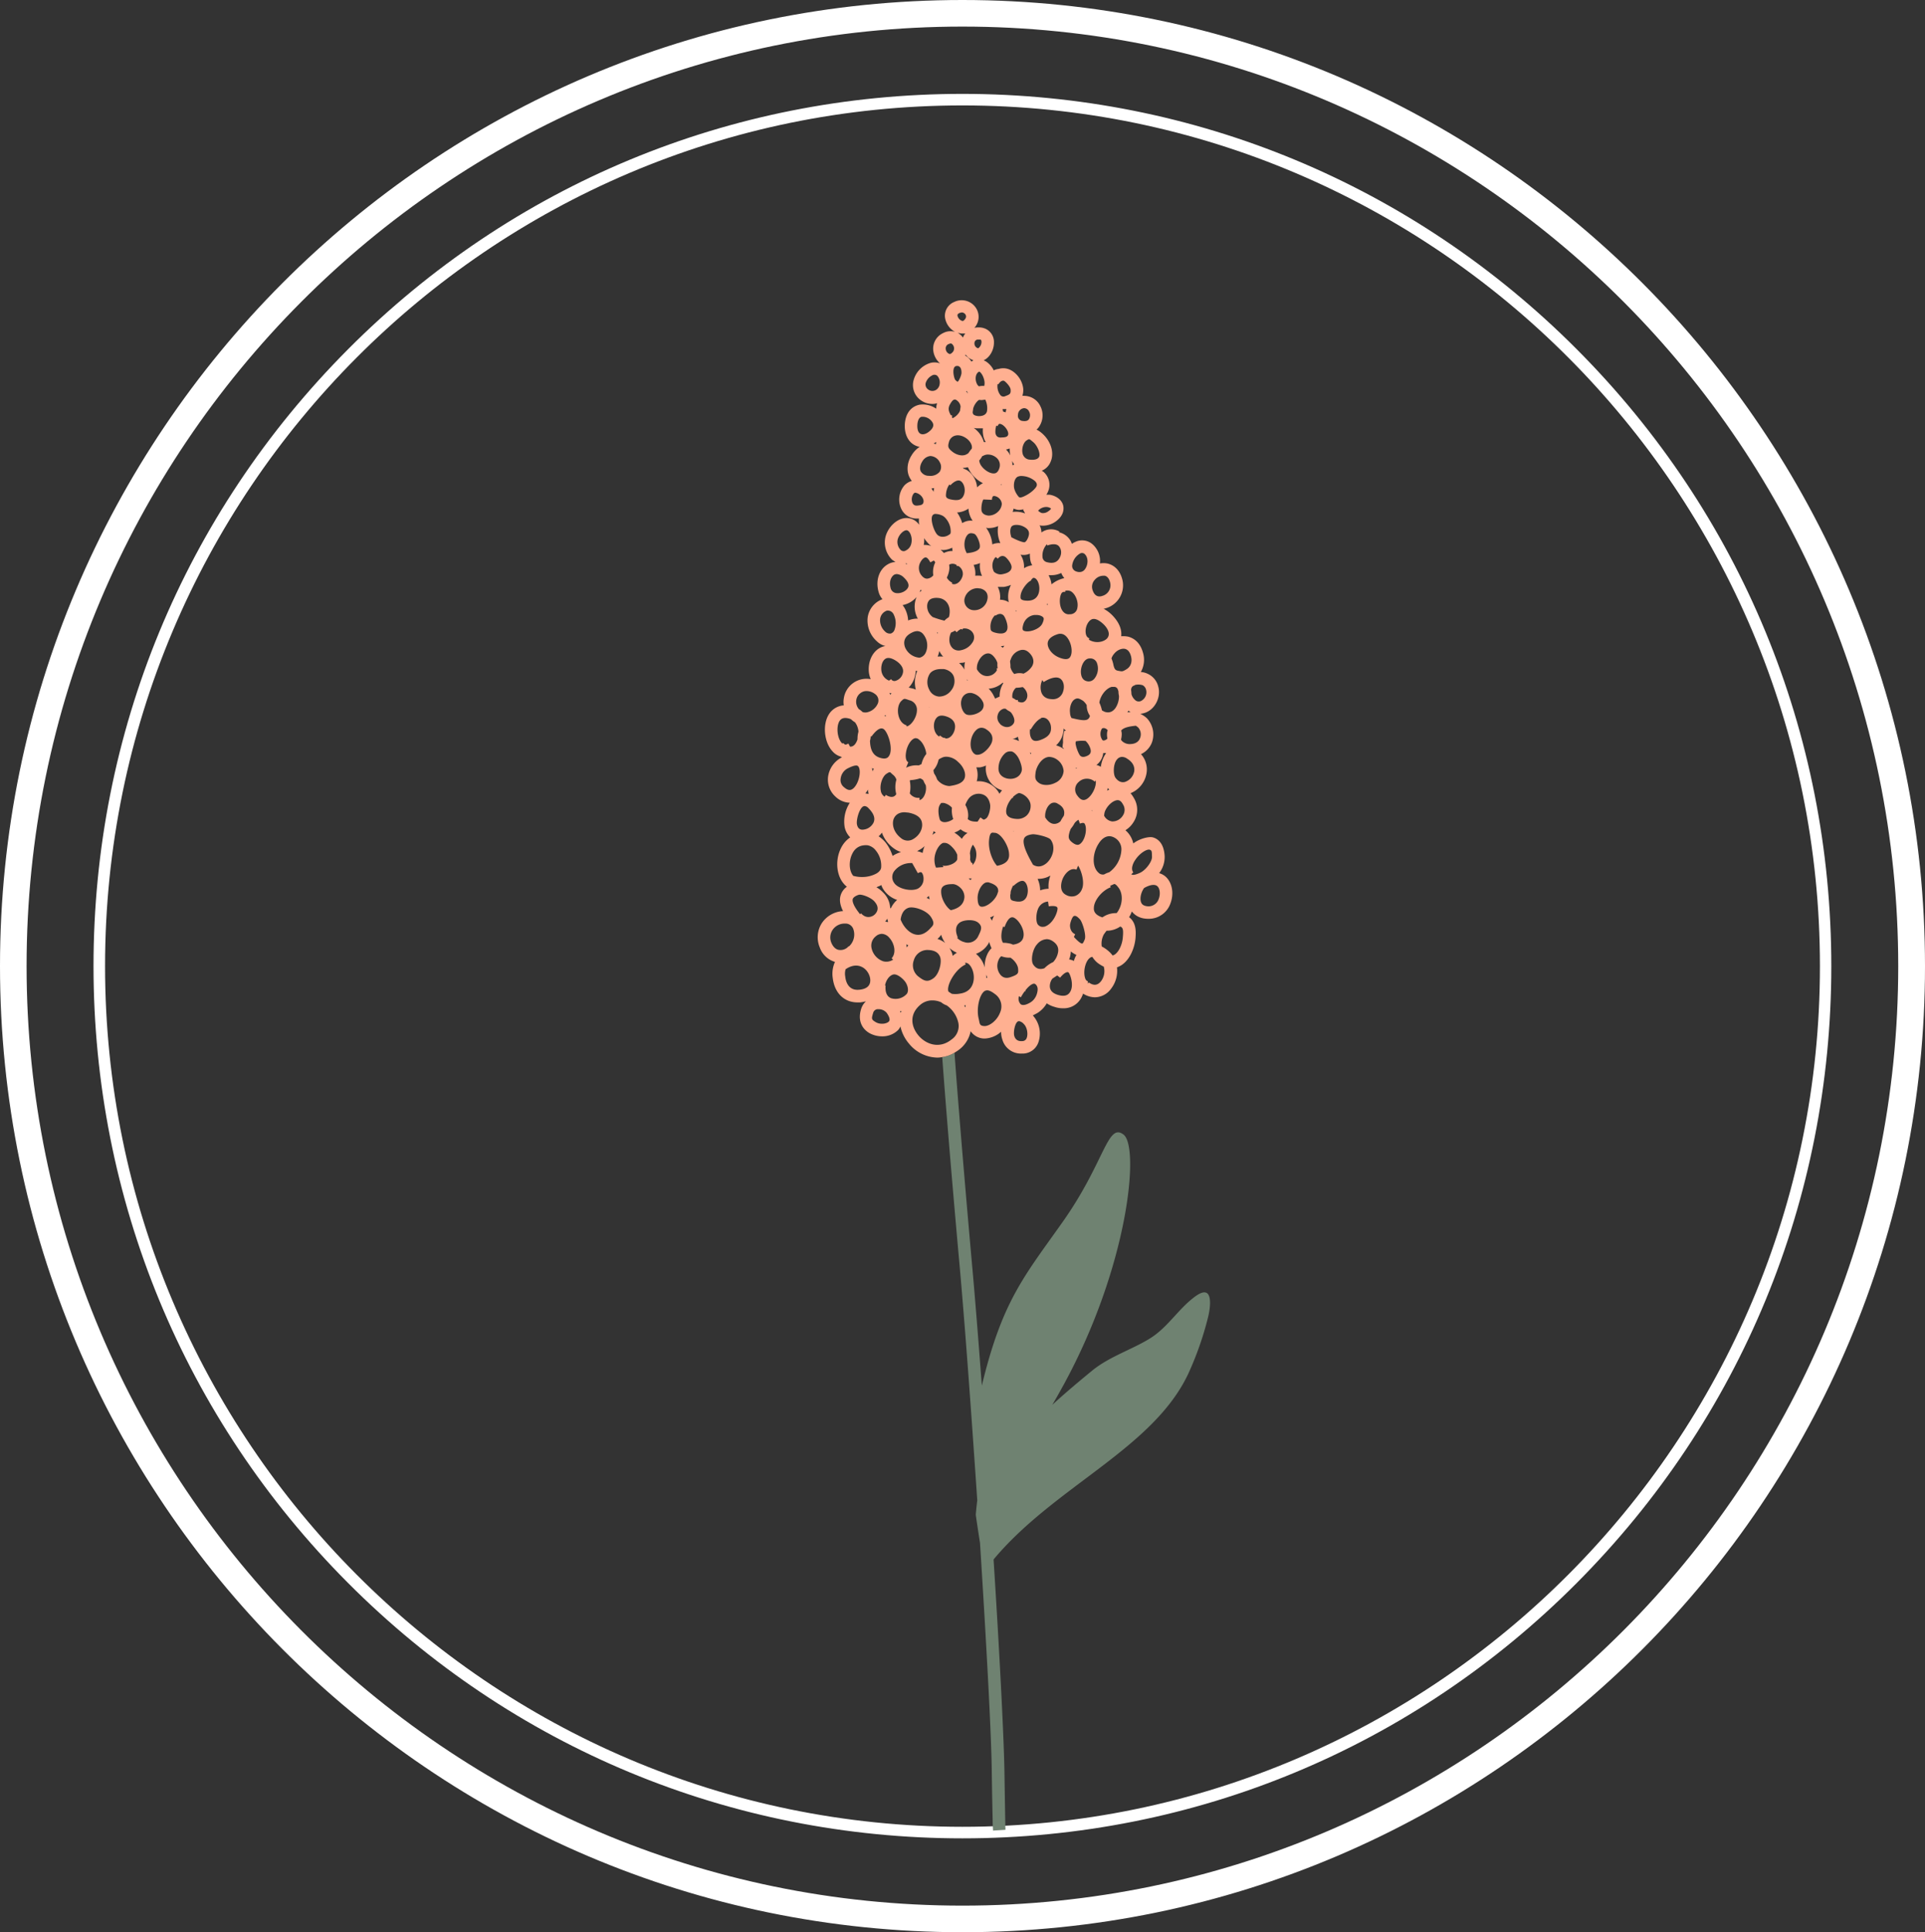 <svg xmlns="http://www.w3.org/2000/svg" width="1049.9" height="1053.8" viewBox="0 0 1049.9 1053.8" style=""><rect x="0" y="0" width="1049.9" height="1053.8" fill="#333333" stroke="none"/><g><title>iconsl247_385488502</title><g data-name="Layer 2"><path d="M524.9 1053.8C235.5 1053.8 0 817.4 0 526.9S235.5 0 524.9 0s525 236.4 525 526.9-235.5 526.9-525 526.9zm0-1039.3c-281.4 0-510.4 229.9-510.4 512.4s229 512.4 510.4 512.4 510.4-229.9 510.4-512.4S806.4 14.5 524.9 14.5z" fill="#fff"></path><path d="M524.9 1002.6c-126.5 0-245.6-49.5-335.1-139.3S51 654 51 526.9s49.3-246.5 138.8-336.4S398.4 51.2 524.9 51.2 770.5 100.7 860 190.5s138.8 209.3 138.8 336.4S949.5 773.4 860 863.3s-208.5 139.3-335.1 139.3zm0-945.1C267.1 57.5 57.3 268 57.3 526.9s209.8 469.4 467.6 469.4 467.7-210.5 467.7-469.4S782.8 57.5 524.9 57.5z" fill="#fff"></path><path d="M652.1 706.9c-9.2 6.6-14.9 16.7-24.5 22.8s-22.3 10-31.8 17.7c-11.1 9.1-17.8 15-21.9 18.8 2.1-3.5 4.2-7.3 6.4-11.3 35.2-64.7 41.3-129.3 32.5-136.1s-10.2 15-33.2 47.6c-21 29.7-33 43.1-44.1 89.3-1.9-25-3.7-48.1-5.4-66.6-6.6-74.4-9.3-111.6-9.5-115a17.5 17.5 0 0 1-6.7 2.4c.7 9.8 3.4 46.3 9.4 113 3 33.2 6.5 81.5 9.7 128.8-.5 4-.8 7.5-.8 7.8s1.1 7.8 2.3 15.4c3.4 53.6 6.1 102.7 6.4 123.3.2 14.8.4 23.2.5 28 0 2.2.1 3.8.2 5.1v.5c.1-.1 6.9-.4 6.8-.5-.1-1.6-.2-8.1-.6-33.2-.4-19.4-2.7-64.2-5.9-114.2 33.2-39.8 86.8-60.3 106.1-101.1a174.8 174.8 0 0 0 10.8-30.7c1.4-5.4 3.4-19-6.7-11.8z" fill="#6f8271"></path><path d="M635.6 478a8.9 8.9 0 0 0-3.4-1.8 14.4 14.4 0 0 0 3-9.3c-.4-7.5-4.2-9.6-6.4-10.2s-7.4.7-10.7 3.3a13.1 13.1 0 0 0-4.3-7.2 13.2 13.2 0 0 0 4.4-4.4 12.3 12.3 0 0 0 .2-13.2 17 17 0 0 0-1.8-2.6 14.2 14.2 0 0 0 8.7-10.8 12.4 12.4 0 0 0-3-10.5 11.6 11.6 0 0 0 6-6.5 12.9 12.9 0 0 0-2.9-13.2 15.1 15.1 0 0 0-3.5-2.3 10.9 10.9 0 0 0 3-.7c5.3-2.1 8.4-8.6 6.8-14.2a10.3 10.3 0 0 0-5.7-6.9 10.2 10.2 0 0 0-3.8-1 13.4 13.4 0 0 0 1.3-10.1c-1.7-6.7-5.9-8.6-8.3-9.2a15.1 15.1 0 0 0-3.7-.2c.4-3.3-.8-7.3-4.9-11.5a19.7 19.7 0 0 0-4.7-3.5 5 5 0 0 0 1.3-.3 13 13 0 0 0 9-15.3c-1.5-6.4-5.6-8.4-7.9-9a10.9 10.9 0 0 0-4.4-.1 12.1 12.1 0 0 0-4.2-10.6 8.6 8.6 0 0 0-9.1-1.2 9.9 9.9 0 0 0-2 1.1 8.7 8.7 0 0 0-1.4-2.7 10 10 0 0 0-5.6-3.6l.2-.4a9 9 0 0 0-9.8.5 8.7 8.7 0 0 0-1-3.9 6.8 6.8 0 0 0 2 .2 12.1 12.1 0 0 0 6.8-2.3c4.7-3.4 4.4-7.1 4.1-8.6-.7-3.1-3.7-5.4-7.5-6h-1.7a11.7 11.7 0 0 0 1.3-2.8 9.3 9.3 0 0 0-2.8-9.6l-1-.7a8.8 8.8 0 0 0 4.9-5.1c2.1-5-.2-11.7-5.4-15.8a12 12 0 0 0-2.4-1.5 6.1 6.1 0 0 0 1.5-1.7 11 11 0 0 0 .6-11.1 9.8 9.8 0 0 0-8.6-5.6 4.8 4.8 0 0 0-1.2 0 10.2 10.2 0 0 0 .5-3.5c-.3-5.1-4.2-10.1-8.8-11.3a8.9 8.9 0 0 0-4.6.1 7.7 7.7 0 0 0-2.7.8 12.2 12.2 0 0 0-4.3-4.9l-1.2-.6c3.3-1.5 5.6-5.6 5.6-9.6a7.9 7.9 0 0 0-4.4-7.5 9.4 9.4 0 0 0-2.2-.7 11.2 11.2 0 0 0-4.1.1 6.4 6.4 0 0 0 1-1.3 8.9 8.9 0 0 0-1-10.7 9.3 9.3 0 0 0-11-2.1 8.1 8.1 0 0 0-5 8.4 10.6 10.6 0 0 0 5.5 7.9 8.6 8.6 0 0 0-6.6.7 9.3 9.3 0 0 0-5.3 9.4 11 11 0 0 0 3.7 7.1 8.8 8.8 0 0 0-5.1-.3 13.5 13.5 0 0 0-9.3 9.4 10.1 10.1 0 0 0 3.8 10.9 10.7 10.7 0 0 0 6.4 2.1 7.8 7.8 0 0 0 2.6-.4 11.1 11.1 0 0 0-.5 3 12.8 12.8 0 0 0-9-2.2c-2 .4-7 2-8 9.5-.7 5.8 1.4 10.7 5.5 12.7a8.1 8.1 0 0 0 2.5.8 13.9 13.9 0 0 0-4.4 4.6c-2.5 3.9-2.9 8.6-1.1 12.1a12.2 12.2 0 0 0 1.2 1.9 8.8 8.8 0 0 0-4 2.4 11.9 11.9 0 0 0-1.7 12.9 9.1 9.1 0 0 0 8.5 5.2h1.1a19.6 19.6 0 0 0 .1 3.4 8.3 8.3 0 0 0-8-3.6c-4.5.6-8.9 4.9-10.3 10a13.1 13.1 0 0 0 3.7 12.8l1.7 1.1a9.1 9.1 0 0 0-4.4 1.4c-4.5 2.7-6.5 8.6-4.9 14.6a10.3 10.3 0 0 0 2.2 4.3 12.4 12.4 0 0 0-8.1 10.2 15.1 15.1 0 0 0 5 12.7 9.6 9.6 0 0 0 4.7 2.6 10.4 10.4 0 0 0-3.6 1.4c-3.9 2.5-6 7.7-5.4 13.1a13.6 13.6 0 0 0 1 3.6 12.5 12.5 0 0 0-14.7 10.6 11.5 11.5 0 0 0 0 3.7 10.4 10.4 0 0 0-8 4.7c-3.7 5.6-2.8 15.3 1.8 20.3a9.4 9.4 0 0 0 4.4 2.9l.8.4-.7.4a14 14 0 0 0-6.9 10.5 12.5 12.5 0 0 0 4.1 10.6 11.7 11.7 0 0 0 7.7 3.3h.1a18.8 18.8 0 0 0-2.8 13.4 11.4 11.4 0 0 0 3 5.5 15.1 15.1 0 0 0-5.1 6c-3.2 6.5-2.4 14.9 1.8 19.5a10 10 0 0 0 1.5 1.4 8.9 8.9 0 0 0-3.5 5c-.7 2.7 0 5.5 1.4 8.3a14.8 14.8 0 0 0-11.6 6.6 14.3 14.3 0 0 0-1.1 13.2 12.5 12.5 0 0 0 8.3 7.9 15.6 15.6 0 0 0-1.2 8.9c1 8.2 6.3 13.2 13.5 13.2h1.4a26.1 26.1 0 0 0 3.2-.6 9.4 9.4 0 0 0-2.7 4.4c-1.7 5.6.1 10.4 4.7 13a14.2 14.2 0 0 0 6.7 1.7 12.1 12.1 0 0 0 8.9-3.5 7.8 7.8 0 0 0 1.2-1.9 21.4 21.4 0 0 0 4.6 9.3 20.4 20.4 0 0 0 15.5 7.7 12.4 12.4 0 0 0 2.7-.3 17.5 17.5 0 0 0 6.7-2.4 21.1 21.1 0 0 0 2.7-1.8 16.7 16.7 0 0 0 6.1-9.9 9.2 9.2 0 0 0 7.2 4h.5a14.2 14.2 0 0 0 8.9-3.7 12.5 12.5 0 0 0 .7 4.3 10.5 10.5 0 0 0 10.5 7.6h.8a9.1 9.1 0 0 0 8.4-6.3 14.7 14.7 0 0 0-3.1-14.5l2.3-1.2a15.1 15.1 0 0 0 5.3-5.4 14 14 0 0 0 4.1 1.9 14.4 14.4 0 0 0 4.9.8 10.8 10.8 0 0 0 10.3-6.7 6.9 6.9 0 0 0 .5-1.3 12.3 12.3 0 0 0 6.4 2 11 11 0 0 0 8.9-4.7 15.9 15.9 0 0 0 3.2-11.6l.9-.4c5.6-2.4 8.7-9.7 9.2-15.5.2-3 .7-8.3-3.5-11.5l.6-1a18.9 18.9 0 0 0 .9-2.1c1.5 1.9 4.2 4 9 4h.2a12.5 12.5 0 0 0 11.9-8.5c2-5.4.9-11.4-2.8-14.6zm-16.5-8.9c2.6-4 6.5-6.1 7.9-5.7s1.2 1.4 1.3 3.9-3.3 7.3-6.7 8.8-4.1 1-4.6.7l1.1-1c-1.7-2.2.3-5.7 1-6.7zm-17.8 31.2l-.7-.2c-3.7-1.4-4.1-3.5-4-4.9 0-4.1 4.5-9.6 9.2-11.3l-.3-.8 1.8-.8.4-.2c.8.1 1.4.8 2.4 2.1 2.5 3.4 2 8.5.2 11.8a9.6 9.6 0 0 1-1.3 2 12.7 12.7 0 0 0-7.7 2.3zm-15.6 23.8a6.6 6.6 0 0 0-2.6-.8 11.8 11.8 0 0 0 .8-3.1 6.2 6.2 0 0 0 .1-1.3 14.4 14.4 0 0 0 3.1 1.9 12.2 12.2 0 0 0-1.4 3.3zM519.1 542l-1.7-1.1-.2-.3c-1-3.6 4.1-12.3 9.5-14.6l-.4-.8a1.7 1.7 0 0 1 1 0c2 .6 4.1 4.5 3.8 8.7-.2 2.6-1.4 7.1-7.5 8a13.3 13.3 0 0 1-4.5.1zM502 306.6c.9-1.7 2.1-2.6 2.8-2.6h.1c.7 0 1.7 1.1 2.5 2.7l1.9-1a3.9 3.9 0 0 1 .8 1 11.8 11.8 0 0 0-1.2 5.9c0 .4.1.8.1 1.2a4.7 4.7 0 0 1-2.4 1.6c-.6.2-2.4.8-4.4-2.1a6.5 6.5 0 0 1-.2-6.7zm5.4-57.9a6.1 6.1 0 0 1 5.2 3.5 4.9 4.9 0 0 1-.1 5.1 6.6 6.6 0 0 1-5.8 2.2 5.1 5.1 0 0 1-4.5-2.4c-.7-1.4-.4-3.5.8-5.4a5.8 5.8 0 0 1 4.4-3zm19.2-55.3l1.4 1.5a10.5 10.5 0 0 0 2.9 1.6l-1.1.7a9 9 0 0 0-3.4-3.3zm8.8 24.8l1.6-.2h.4a10.8 10.8 0 0 1 .9 6.3c-.7 2.9-4.4 2.7-5.1 2.6-2.2-.3-2.5-1.1-2.6-1.5a1.3 1.3 0 0 1-.1-.6l.3-2.1a9.5 9.5 0 0 1 2.6-4.2l.6-.4zm81.2 170.1l-1.7.2a4.1 4.1 0 0 0 .5-.9zM605 475.7a13.9 13.9 0 0 0-2.8 1.2 3.4 3.4 0 0 1-2.4-.4c-4.6-3.2-4-11.2-.6-16.4 1.4-2.3 4.6-5.7 8.9-3.1a7.2 7.2 0 0 1 3.5 6.8 16.1 16.1 0 0 1-6.6 11.9zM519.3 520a14 14 0 0 0-1.5-3 14.9 14.9 0 0 0 4.1 2.6 17 17 0 0 0-2.3 1.7zm-31.5-45a11.4 11.4 0 0 1 8.9-4.3h.8l3.1 5.5c.4-.2 1.5-.8 2-.4s1.2 1.9 1.1 3.7a5.9 5.9 0 0 1-3.2 5.2c-3.9 1.7-11-.1-12.9-3.3a5.4 5.4 0 0 1 .2-6.4zm-12.2-56.1l1 .4c-.3.4-.5.9-.8 1.4a9 9 0 0 0-.2-1.8zm-.7-17.4l.4.2c1.5-2.1 4.4-5.5 6.6-4.1s5.2 9.9 3.3 14.1c-.5.9-1.3 2.9-5.5 1.5s-5.1-5.4-5.2-9.2a10.9 10.9 0 0 0 .4-2.5zm22.5-56.5a6.7 6.7 0 0 1 2.8-.8 4.3 4.3 0 0 1 3.1 1.4 9.7 9.7 0 0 1 1.6 10.3 4.8 4.8 0 0 1-3.4 2.8 9.3 9.3 0 0 1-7.9-5.7c-.7-2-1.2-5.6 3.8-8zm20.3-37.1h.1a3.8 3.8 0 0 1 4 .3v.5h.9a4.9 4.9 0 0 1 2.4 4.9c-.4 2.2-2 4.4-3.9 4.9a2.6 2.6 0 0 1-2.1-.2l.3-.5a6.3 6.3 0 0 1-3-2.8 12.9 12.9 0 0 0 1.4-5.1c0-.7-.1-1.4-.1-2zm-8.5-39.7l-1.2-1.8 1.5-.2a7.5 7.5 0 0 0-.3 2zm18.7-53.9v.2l-1-1 .3-.3a10.5 10.5 0 0 0 .7 1.1zm8.7 34.1a5 5 0 0 1 2.3-.5 7.1 7.1 0 0 1 4.4 1.6 5.2 5.2 0 0 1 1.9 5.3c-.9 3.5-2.7 3.4-3.4 3.4-3-.1-7.1-3.5-7.6-6.4a1.5 1.5 0 0 1-.1-.7 11.9 11.9 0 0 0 1.6-2.3zm7.5-16c.6-1.4 1-1.3 1.5-1.2 2.1.5 4.5 3.7 4.3 5.6s-2.7 1.7-3.8 1.8-2.8-.1-3.2-2.5a11 11 0 0 1 .5-4zm14.9 47.4v.2a13.8 13.8 0 0 0-6.7-.8 12.1 12.1 0 0 0 .5-1.8l.9.3a6.7 6.7 0 0 0 2.4.4l2.2-.3-.2.4zm2.9 25.4a8.2 8.2 0 0 0 1.1 3.1 11.1 11.1 0 0 0-4.5 1.6 12.3 12.3 0 0 0-1.9-7.4 8.4 8.4 0 0 0 4.7-.4.5.5 0 0 0 .4-.2 18.3 18.3 0 0 0 .2 3.3zm48.4 74.4a11.7 11.7 0 0 1-1.9 6.5c-2.2 3.1-4.7 2.4-5.6 2.2a7.6 7.6 0 0 1-1.8-.9 20.7 20.7 0 0 0-1.4-4.2c.5-3.7 3.5-7.7 6.7-8.6h1.3a2.1 2.1 0 0 1 1.8.9 5.9 5.9 0 0 1 .6 1.6 12.2 12.2 0 0 0 .3 2.5zM579.7 479c1-2.2 3.3-5 5.9-5a4 4 0 0 1 1.5.3l.9-2.2c2.1 3.3 3.6 9.5 2.1 12.8a6.3 6.3 0 0 1-3.6 3.7 6.2 6.2 0 0 1-5.2-.6c-3.6-1.9-2.7-6.5-1.6-9zm-30 35.4a11.8 11.8 0 0 0-2.6-.2 2.8 2.8 0 0 1-.5-.9c-.8-2-.5-5 .5-8l.8.3c.6-1.7 2.2-5.7 4.5-5.3s6.1 5.4 5.9 9.7c-.1 1.1-.2 4.4-5.8 5.2a9 9 0 0 0-2.8-.8zm-55.2 2.3a9.9 9.9 0 0 0-.2-1.7l1.1.6zm12.9-10.4q-4.5 4.9-9.3 3c-2.9-1.2-5.5-4.2-6.9-7.8.4-2.9 1.6-5.5 4.3-6.4s9.8 1.2 12.3 5.1.7 4.8-.4 6.1zm-2-16.6l1.2-1.1c.1.6.3 1.3.4 1.9a8 8 0 0 0-1.6-.8zm-22.3-56.2l-.6 1a4.4 4.4 0 0 1-2.1-3.2c-.7-3.2.8-7.8 3.1-9.3s1.8-.8 3.5.5a5.8 5.8 0 0 1 1.9 2.7 14.8 14.8 0 0 0-.1 7.8c-.1.2-.1.5-.3.6s-1.5 2.3-5.4-.1zm46.2 46.5l-.2-.2-.8-.7h1.7a6.1 6.1 0 0 0-.7.9zm17.1-205.2a6.5 6.5 0 0 1-2.1 4.3 7.4 7.4 0 0 1-5.2 2.1c-2.6-.3-3.4-1.5-3.7-2.4s-.2-4.3.9-6.4l4.7.2c.1-2.1.8-2.1 1.3-2.1a4.8 4.8 0 0 1 4.1 4.3zm46.3 109.8a9.8 9.8 0 0 0 1.7 5.7c0 .3 0 .5-.1.6-.8 2.2-2.9 2.4-9 .9l-.9-.2a5.7 5.7 0 0 1-.8-2.8c-.4-3 .7-6.2 2.4-7.3s2.7-.5 4.7.7a8.7 8.7 0 0 1 2 2.4zm-14.3 63.3a4.9 4.9 0 0 1-2.3 1.3c-2.6.7-4.7-1.3-5.9-3.2h-.1c-.4-2.5.7-5.9 2.6-7.4a3.4 3.4 0 0 1 4.3-.2c2.5 1.3 3.7 3.2 3.4 5.5a2.7 2.7 0 0 1-.3 1.2 24.6 24.6 0 0 0-1.7 2.8zm-49.2 21.2c-.1-.1-.1-.2-.1-.4a11.8 11.8 0 0 0-.1-3.2 10.4 10.4 0 0 1 1.6-4.8 9.3 9.3 0 0 1 1 1.5c1.5 2.6 1.1 7.2-.9 9.2l-.3.4v-1.1c-.3 0-.8 0-1.2-1.6zm-5.2 7.2zm-9.5-3.4l-4 .3c-.1-.2-.1-.5-.3-.7a12.1 12.1 0 0 1-.5-4.7c.4-3.7 2.5-7.3 4.7-8.1h.9c1.2 0 2.6.8 4 2.3a12.1 12.1 0 0 1 2.8 4.2v2.3a1.9 1.9 0 0 1-.4.9c-1.9 2.5-6.6 3.2-7.7 2.6a1.5 1.5 0 0 1 .5.9zM531 308.1a15.4 15.4 0 0 0 3.5-1 12.7 12.7 0 0 0 1.1 7 15.4 15.4 0 0 0-3.7-.1 11.7 11.7 0 0 0-.9-5.9zm23.3 67a20.9 20.9 0 0 0 3.5-.4l.8.7c2.3 2.5 2 5.2.8 6.6s-2.5 1.3-4.2.6v-.8h-1a10.6 10.6 0 0 0-2-1.2.9.9 0 0 1-.1-.5 6.2 6.2 0 0 1 1.9-4.9zm25.8 22.2a7.4 7.4 0 0 0 1.3 1.2l-1 .2-.4 2.2a16.7 16.7 0 0 0-.2 4 23.6 23.6 0 0 0-.3 2.9h.5a6.4 6.4 0 0 0 .2.7 14.7 14.7 0 0 0-4.2-2 12.5 12.5 0 0 0 4.1-9.2zm-4.7 29.7c-3 1.5-6.8 1.5-8.9-.1s-2-2.9-1.7-5.5 2.5-7.1 5.9-8.3a4.5 4.5 0 0 1 1.6-.3 7.9 7.9 0 0 1 4.4 1.6 8.2 8.2 0 0 1 3.4 6.1 7.6 7.6 0 0 1-4.7 6.5zm-30.3 5.9a12.5 12.5 0 0 0-8-6.4 13.4 13.4 0 0 0-4.4-.4 12.4 12.4 0 0 0-.2-7.6h2a13.9 13.9 0 0 0 3.3-1c0 .2-.1.3-.1.5a12.3 12.3 0 0 0 8.8 13zm-11.9 15.2c-2.4.1-4.2-.3-5.4-1.4a8.7 8.7 0 0 0 .2-3.1 10.9 10.9 0 0 0-1.5-4.6 12.9 12.9 0 0 1 1.7-3.3 6.9 6.9 0 0 1 5.3-2.8 6.5 6.5 0 0 1 1.9.2c3.2.8 4.2 3.5 4.6 5.6s-.7 6.7-2.2 7.7-1.2.7-3.1-.6zm-15.5-.2c-3.3 1.2-4.5-.1-4.9-.5s-1.7-5.5-.4-8.1a5 5 0 0 1 1-1.4h1.3a8.6 8.6 0 0 1 4.5 2.6 14.2 14.2 0 0 0 .7 6.2 8.6 8.6 0 0 1-2.2 1.2zm-8.2-26a9 9 0 0 1-.4-1.9 12.2 12.2 0 0 0 2.8-5.7 5.4 5.4 0 0 1 1.5-.9 5.5 5.5 0 0 1 2.8-.7 9.5 9.5 0 0 1 6.4 2.9c3 2.6 4.4 6.3 3.5 8.8s-3.8 3.7-8.3 4.3a9 9 0 0 1-6.7-3.6 12 12 0 0 0-1.6-3.2zm17.9-51.5a1.6 1.6 0 0 0 .4.7h-.4zm8.4 16.5c-1.6 2.4-6.9 3.9-9 2.6s-3.2-5.3-2.4-7.8a4.8 4.8 0 0 1 4.8-3.8h.4a8.8 8.8 0 0 1 6.3 4.6 4.1 4.1 0 0 1-.1 4.4zm-5.7 22.5c-1.6-3.2-.5-8.7 2.4-11.3a4.1 4.1 0 0 1 2.8-1.2 4.8 4.8 0 0 1 2.8 1c2.6 1.7 3.6 3.8 3 6.4s-4.4 7-7.5 7.3c-1 .2-2.4 0-3.5-2.2zm14.5 9.1a11.2 11.2 0 0 1 3.6-7.7 4.1 4.1 0 0 1 2.6-1h.8c1.1.2 2.3 1.2 3.4 2.8s2.6 5.6 2.3 7.5c-.7 3.7-4.3 5-7.3 4.6-1-.1-5.8-1-5.4-6.2zm11.2-14.3a12.1 12.1 0 0 0-3-1.1h-.6a11.4 11.4 0 0 0 3-1.3 10.2 10.2 0 0 0 .6 2.4zm-4.2-15.4c1.6 2.3 2.1 4.4 1.2 5.8a4.3 4.3 0 0 1-4.2 1.9 5.7 5.7 0 0 1-3.3-1.8h.1a4.8 4.8 0 0 1-1.2-4.9 4.6 4.6 0 0 1 3.3-3.3h.9l1.2.9 1.4.8zm-6.4-8.9l-2.5 1.1a10.1 10.1 0 0 0-.7-1.5 13.9 13.9 0 0 0-2.8-3.9 12.8 12.8 0 0 0 7.7-3.3l.3.3a13.6 13.6 0 0 0-2 7.3zm-6.8-23.5c1.6-.3 3.1.7 4.6 3a8.8 8.8 0 0 1 1 2.2 12.2 12.2 0 0 0 .1 2.7v.2h-.5c0 .3.1.6.1.9s-.1.3-.2.5a6.1 6.1 0 0 1-5.6 2.8c-2.1-.2-3.8-1.5-5.1-3.7a9 9 0 0 1 .2-2.5c.8-3.1 3.1-5.8 5.4-6.1zm-15.8 50.9zm44.7-15.3h.3v-.3a2.8 2.8 0 0 1 2-.2c1.8.3 3.4 2.5 3.6 4.9s-.3 5.1-5.3 7q-3.7 1.5-5.1-.3c-1-1.2-1.3-3.4-1-5.5l.4.2c1.7-2.9 3.5-4.9 5.1-5.8zm-4.8 18.7l-.4.6-.4-.8zm-15.6-57.4l-1-.9 1.9-.2zm2.3-9.6c-.3.6-1.1 2.4-5.3 1.6s-3.5-2-3.7-3.1a9 9 0 0 1 2.5-6.7l.2.3c2.2-1.5 3.4-1 4.3-.3s3.1 5.8 2 8.2zM526 365.2a12.4 12.4 0 0 0-2.9-3.6l2.4-.2.8-.3a14.4 14.4 0 0 0-.3 4.1zm-15.2 26.3c1.2-1.4 3.1-1.6 5.8-.6s4.2 2.7 4.3 5.1-1.3 5.4-3.4 6.4a3.4 3.4 0 0 1-2 .3v-.3h-.9a7.2 7.2 0 0 1-1.9-1.3l-.5.6a5.4 5.4 0 0 1-2-2.2c-1.3-2.5-1.1-6.1.6-8zm13.8 66l-.3-.3a16.7 16.7 0 0 0-3.8-3.1 13.6 13.6 0 0 0 3.4-1.8 11.3 11.3 0 0 0 3.8 2 8.7 8.7 0 0 0-3.1 3.2zm17.8-3.3h.1c3.5.1 7.5 7.1 7.8 11 .2 2 .4 5.7-6.5 7-2.2-2.3-4.8-8.1-4.4-13.6s2-4.4 3-4.4zm10.2-.8h.2c0 .1 0 .2-.1.2a.3.3 0 0 1-.1-.2zm-3.7-9.7c-.6-2.4.8-6 3.1-8.5h.4a6.4 6.4 0 0 1 .2-.7l1-.8a7.8 7.8 0 0 1 2.1-1.2h.1c3.1.5 6.5 3.8 6.3 7.2a7 7 0 0 1-2.3 5.2 7.4 7.4 0 0 1-5.7 1.7c-2.9-.2-4.7-1.2-5.2-2.9zm38-24.5a.9.9 0 0 1-.1-.5l.6.3zm5.4-6.7c-1.7.6-2.5.2-3.1-.3s-2.4-4.3-2.6-7c.1-.3.1-.6.2-.9a18.9 18.9 0 0 1 5.3-.2 9.7 9.7 0 0 1 2.7 4.6c.4 1.9-.3 3-2.5 3.8zm-15.6-24.4zm3-10.6a5.7 5.7 0 0 1-6.1 3.8c-2.8-.1-4.7-1.3-5.6-3.6a8.9 8.9 0 0 1 .5-6.8l.7 1.1c4.1-2.6 7.5-3.2 9.3-1.7s2.2 4.5 1.2 7.2zm-17.1-13.7a11.1 11.1 0 0 1-4.4 3.6 8.5 8.5 0 0 0-5 .2 8.3 8.3 0 0 1-2.1-3.7 14.2 14.2 0 0 0-.2-2.9 2.4 2.4 0 0 1 .3-1.2 7.6 7.6 0 0 1 5.7-5.3c2-.4 3.8.5 5.4 2.6s1.8 4.6.3 6.7zM550 327.5a2.2 2.2 0 0 0 .3 1 8.9 8.9 0 0 0-4.9-1.4 12 12 0 0 0-1.2-7h3.3a18.2 18.2 0 0 0 3.9-1.1 13.9 13.9 0 0 0-1.4 8.5zm1.7-17.9c-.3 2.4-3 3.2-5.2 3.6s-4.1-1-4.4-1.4a7.1 7.1 0 0 1 .1-6.9 3.5 3.5 0 0 1 .9-1.1l1.1.9c1.6-1.9 3-1.6 3.9-1.1s3.9 3.9 3.6 6zM538.6 288h.9a12.4 12.4 0 0 0 4.9-1.1 16.1 16.1 0 0 0 1.2 9.3 9.3 9.3 0 0 0-4.4.7 17.5 17.5 0 0 0-3.4-9.1zm-4.3 10.8c-.3.8-1.6 2.4-7 2.9a10.1 10.1 0 0 1-1.1-2.8c-.6-2.9.2-6.2 1.9-7.6a2.6 2.6 0 0 1 1.5-.5 5.4 5.4 0 0 1 1.9.4c1.4.7 3.5 5.7 2.8 7.6zm-5.1 23.2a7.2 7.2 0 0 1 4-1.2l1.7.2c4 1.2 4 4.3 3.6 6a7.2 7.2 0 0 1-8.3 5.7 5.3 5.3 0 0 1-4.2-5.9 7.3 7.3 0 0 1 3.2-4.8zm-8.9 22.3l.5-.4 1 .9a6.9 6.9 0 0 1 2.5-1.8l.5.4.4-.6a5.5 5.5 0 0 1 4 .9 4.7 4.7 0 0 1 1.3 6.5 9.5 9.5 0 0 1-6.3 4.4 5 5 0 0 1-4.2-.7c-2.8-2.2-2.6-6.3-1.3-8.9zm-5.9 13.8a15 15 0 0 0-3 0 15.8 15.8 0 0 0 .9-3.1 12.1 12.1 0 0 0 2.1 3.1zm-1.3 6.8h1.7c2.8.5 4.9 2.2 5.5 4.4a8 8 0 0 1-1.5 7.2 8.2 8.2 0 0 1-6.6 3.4 6.4 6.4 0 0 1-5.4-3.8 8.6 8.6 0 0 1 .4-8.8c1.3-1.7 3.7-2.4 5.9-2.4zm-6.1 20.8h-.2v-.2zm-1.8 25.5a13.3 13.3 0 0 0-2.6 5.5l-1.4.7h-.9a12.4 12.4 0 0 0-6.1 1.3l1.2-3c-1.4-.6-1.6-3.1-1.3-5 .5-4 2.9-7.8 5.1-8.1a2.9 2.9 0 0 1 2.2.9c2.1 1.6 3.6 5.2 3.8 7.7zm-9 14.6l.2-.3a23.5 23.5 0 0 0 5.4-1 4.2 4.2 0 0 1 1.8 1.1 12.6 12.6 0 0 0 1.3 2.6c.6 2.8-.5 6.5-2.5 7.8l-.9.4v-1.3a5.6 5.6 0 0 1-5.3-2.4 17.8 17.8 0 0 0 0-6.9zm13 27.5l1.2.8a8 8 0 0 0-1.9 1.3 12.9 12.9 0 0 0 .7-2.1zm10 28.9c1.6-.2 3.5.8 4.9 2.3a6.7 6.7 0 0 1 1.9 4.8c-.3 4.4-3.8 6.3-7.4 7.1-1.9-1-5.3-5.6-5.3-10.1 0-1.3 0-4.1 5.9-4.1zm36.6-10.2a.1.1 0 0 0 .1.1h-.2c.1 0 .1 0 .1-.1zm27.6-18.5l.6-1.5a16.9 16.9 0 0 0 2.1-3.1 7 7 0 0 1 2.1-1.8l.8 2.1c2-.8 2.4-.2 2.6.1 1.4 2.3.5 8.3-2.2 10.7-.6.5-1.7 1.6-4.4-.4s-2.3-3.4-1.6-6.1zm12.2-11.1l-.3-.3a.5.5 0 0 0 .4-.2 4.3 4.3 0 0 1-.1.5zm-3.3-6.4c-.8.3-2.5 1.1-4.8-2.2a5.3 5.3 0 0 1 .8-7.3 6.3 6.3 0 0 1 4.5-1.8 6.4 6.4 0 0 1 4.3 1.6l.5-.7c.6 3.4-2.2 8.9-5.3 10.4zm-38-102.5l-.5-.7.7.4c-.1.1-.2.2-.2.3zm-8.1-69.5v.5l-.5-.2zm-13.3 1.8a12.5 12.5 0 0 0-5.2-9.2 7.5 7.5 0 0 0-2-.9l-.6-.5a12.6 12.6 0 0 0 2.8-.4 16.9 16.9 0 0 0 8.2 8.7 13.6 13.6 0 0 0-3.2 2.3zm-14.6-1.1c1.3-1.4 3.9-3.5 5.7-2.3s2.8 4.7 1.7 7.5-3.1 3.2-6.6 2.6-3.3-1.7-3.1-3.5a10.4 10.4 0 0 1 1.8-4.8zm9.9 12.7a12.3 12.3 0 0 0 .8 3.8 10.8 10.8 0 0 0 1.5 2.8 8.7 8.7 0 0 0-5.7 1.3 19.5 19.5 0 0 0-2.8-5.8 12.4 12.4 0 0 0 6.2-2.1zm-15.8 48.8c3.8.7 6 4.1 5.5 8.5a7.8 7.8 0 0 1-.4 1.9 10.6 10.6 0 0 0-2.4 1.9 47.5 47.5 0 0 1-6.2-1.9h-.1a8.1 8.1 0 0 1-2.4-2.8c-1-2.2-1-4.6.2-6.2s3.9-1.7 5.8-1.4zm-.9 18.8a1.9 1.9 0 0 0-.2.7l-.3-.8zm-11.3 119.2l1.8-1a10.2 10.2 0 0 0 2.3-1.8 16.6 16.6 0 0 0-1.1 3.8 15.1 15.1 0 0 0-3-1zm33 26c-.2-2.6 1.1-6.5 3.4-8.3a3.1 3.1 0 0 1 2-.7 2.2 2.2 0 0 1 1.1.2c3.8 1.2 4.6 2.8 4.7 4s-.1 1-.2 1.4c-1 4-6 8-8.9 7.7-1.3-.1-2-1.5-2.1-4.3zm26.8-1.3c-1 2.3-2.9 3.2-5.9 2.7s-3.1-.9-3.1-3.6c0-.1.1-.2.1-.3a5.7 5.7 0 0 0 .1-1.3 15.1 15.1 0 0 1 1.4-3.5l.2.2c.9-.8 4-3.6 5.8-2.4s2.6 5.1 1.4 8.2zm-1.4-31.7c.6-1.4 2.8-2 4.5-2.2s8.8 1.4 9.9 2.9c3 4 1.2 10-2.4 13-1.8 1.4-4.3 2.5-7.2.7-2.4-4.2-6.3-11.3-4.8-14.4zm41.8-39a8.7 8.7 0 0 0-2.4-1 9.3 9.3 0 0 0 3.7-6.5h1.6a16.3 16.3 0 0 0-2.9 7.5zm1.9-14.4a1 1 0 0 1-1.3-.6 5.7 5.7 0 0 1-.2-5.5 1 1 0 0 1 .9-.6h.6a3.3 3.3 0 0 1 1.8 1.1 2.4 2.4 0 0 1-.2.8 9.7 9.7 0 0 0 .1 3.8 3.4 3.4 0 0 1-1.7 1zm-5.4-33.7a4 4 0 0 1-4.5 1.3c-3.4-1-2.9-5.8-2.8-6.3.4-2.9 2.1-6 4.7-6h.1a3.8 3.8 0 0 1 3.8 2.3 8.8 8.8 0 0 1-1.3 8.7zm-13.3-11.7c-.3.4-1.2 1.7-4.5.7-4.9-1.4-7.6-5.1-7.7-7.9s2.7-4.4 5.1-5.2c.8-.3 3.4-1.2 5.7 1.9s3 8.2 1.4 10.5zm-15.4-17.8c-1.9 2.9-7.5 4.5-9.8 3.4-.3-.1-1.2-.5-.3-3.4a7.2 7.2 0 0 1 6.1-5.2h1c1.9 0 3.4.7 3.9 1.5s-.4 2.9-.9 3.7zm-1.7-17.1c-.9 2.9-3.2 4.3-6.7 4.1s-3.2-1.4-3.2-2.2c0-3.8 4.4-8.7 6-8.8l-.4-.2 1.2-1.2a1.7 1.7 0 0 1 1.2.2c1.7 1 2.9 4.8 1.9 8.1zm-5.7-30.5c-.6 1.5-1.2 2.4-1.9 2.7s-4.4-1.1-6.9-2.5h-.3c-.9-2.3-.9-4.6-.1-5.9s3.9-1.3 6-.4c4.2 1.8 3.9 4.1 3.2 6.1zm-8.6-39.2a19.5 19.5 0 0 0-.2-2.5 8.2 8.2 0 0 0 1.2 2h-.1zm-1.2-5.4a10.4 10.4 0 0 0-2.3-3.2l2-.6a23.4 23.4 0 0 0 .3 3.8zm-21-3.7a18.8 18.8 0 0 0-1.8 2.4 5.7 5.7 0 0 1-1.3.8c-2 1-5.1.3-7.4-1.5s-2.7-2.7-2-5.1a4.9 4.9 0 0 1 2.6-3.4 5.9 5.9 0 0 1 2.3-.5 7.6 7.6 0 0 1 3.2.8c2.7 1.3 4.5 3.7 4.5 5.8 0 .3-.1.5-.1.7zm-6.1-23l-.3 2.3-.4.8a8.5 8.5 0 0 1-3.7 3.3.8.8 0 0 1-.2-.4 2.4 2.4 0 0 1 0-1.2h-.7c-1.4-2.5-1.6-4-.4-6.1s1.9-2.5 2.6-2.5 1.5.8 1.8 1.1a4.8 4.8 0 0 1 1.3 2.7zm-1.6-13.5c-.1 0-.5-.2-1.2-.9s-1.7-4.9-.7-6.8a1.6 1.6 0 0 1 1.4-.9h.6c1.7.3 2 2.2 2 3.7s-1.6 4.8-2.1 4.9zm-27.5 187.9h-.5l.2-.5c-3.2-.9-4.2-4.2-4.5-5.5-.7-3.1 0-6.3 1.6-7.8s1.5-1.4 4.4-.4a5.3 5.3 0 0 1 4.1 5.5c-.1 3.9-3 8-5.3 8.7zm-7.3 50.3c1-2.2 3-3.4 5.9-3.4l2.1.2c3 .6 6.6 1.9 7.3 5.3s-1.3 7-4.4 8.9a5.7 5.7 0 0 1-7.1-.4c-4.1-3.2-5-7.7-3.8-10.6zm-3.2 56v.5l-1.5-.3a9.1 9.1 0 0 0 1.1-1.6 7.4 7.4 0 0 0 .4 1.4zm-6.7 8.3a5.2 5.2 0 0 1 3.4-1.4 5.7 5.7 0 0 1 4 2.1c2.8 3 4 8.3 1.3 11.2l.8.8a6.8 6.8 0 0 1-5.3.9 9.7 9.7 0 0 1-6.4-7 6.4 6.4 0 0 1 2.2-6.6zm23.3 21.9a7.8 7.8 0 0 1-2.5-8.9 7.7 7.7 0 0 1 7.2-5.6c3.9 0 6.3 1.3 7.2 4s-.5 9.2-3.8 11.5-5.1 1.3-8.1-1zm10.4-20.5l1.2-1.2.8-1.1a15.7 15.7 0 0 0 2.2 4.5 12 12 0 0 0-4.2-2.2zm14.6 1.7a8.3 8.3 0 0 1-3.9-2.3l.4-.2c-1.6-3.7-1.2-6.5 1-8.1s7.7-2 10.1 0 1.8 3.8.2 7a6.2 6.2 0 0 1-7.8 3.6zm14.1-13.4l2.2-1a13.9 13.9 0 0 0-1.2 2.8 7.7 7.7 0 0 0-1-1.8zm4.7 23a4.9 4.9 0 0 1 1.4-1.9 12.3 12.3 0 0 0 4.4.8h.6c2.2 1.4 4.1 4 4.2 6.2s.3 2.9-4.1 4.4c-2.3.8-4.1.4-5.5-1.2a7.8 7.8 0 0 1-1-8.3zm21.2-44.1h.7a12.6 12.6 0 0 0 6.3-1.8 16.8 16.8 0 0 0-1 7.2 15 15 0 0 0-4.6.9 15.3 15.3 0 0 0-1.4-6.3zm36.3-34.4a8.5 8.5 0 0 1 .4-2.3c1.2-3.1 4.3-6 6.8-6.2.5 0 1.8-.1 3 2.2a5.5 5.5 0 0 1 0 6.2 6.7 6.7 0 0 1-5.8 3.2 5.8 5.8 0 0 1-4.4-3.1zm1.6-13.7a7.4 7.4 0 0 0 .4-1.4l.8.8zM581 322.8v-.6a4.8 4.8 0 0 1 2.9.2c2.6 1.4 4.4 5.7 3.7 9.1a4 4 0 0 1-4.2 3.5c-.7.1-2.8.2-4.3-2.5s-1.3-7.2-.1-9a1.6 1.6 0 0 1 1.4-.7zm-9.6 7.2l-.5-.3.4-.6c0 .3.1.6.1.9zm-6-65c-.3 1-2.4 3.3-5.5 5s-3.7 1.3-4 1.2-2.8-3.1-2.9-6 1-4.9 2.3-5.3a4.8 4.8 0 0 1 1.8-.3 11.8 11.8 0 0 1 7.3 2.7c1.4 1.3 1.1 2.3 1 2.7zm-16.9-40.1l-1.2-.4h-.2l-.3-1.4h2.1a12.9 12.9 0 0 0-.4 1.8zm-12.3 12.2a10.6 10.6 0 0 0 1.4 4h-1a14.3 14.3 0 0 0-5.5-7.7l1.3.2h3.7a12.9 12.9 0 0 0 .1 3.5zm-27.6 44a1.9 1.9 0 0 1 1.8-.8 8.9 8.9 0 0 1 3.3.8c1.9.7 4.3 4 4.7 7.2s-.2 2.9-1.2 3.6-4 1.6-5.9-.2-4.1-8.5-2.7-10.6zm5.6 18.9a12 12 0 0 0 5.1-1.3c.1.5.1 1.1.2 1.6s.1.1.1.2a10 10 0 0 0-4.8 1.1 15.3 15.3 0 0 0-1.8-1.8zm-11.5 22l-1.2 1.1a.1.1 0 0 0 .1-.1 6.8 6.8 0 0 0 .4-1.3zm-8.9-14.7h.8a.9.9 0 0 1-.1.5zm6.1 18.3a13.6 13.6 0 0 0 .4 11.3l.3.5a12.8 12.8 0 0 0-5.3 1 15.8 15.8 0 0 0-2-6.9l-1-1.5a13.3 13.3 0 0 0 7.6-4.4zm-.7 42.2a6.2 6.2 0 0 0 .2-1.9h.9a15.4 15.4 0 0 0-.8 10.2l-1.3-.5-2.6-.6a13.4 13.4 0 0 0 3.6-7.2zm-13.6 11.1c-.2-.3-.3-.7-.5-1l1.1.2zm-2.6 11c0 .2.1.5.1.8l-.7-.2zm-9.6 40.7a8.3 8.3 0 0 0 .3 2.2c0 .1 0 .2.1.2l-1.8-.3a15.3 15.3 0 0 0 1.4-2.1zm-1.9 9a3.2 3.2 0 0 1 2.2 1.2c2 2 4.1 4.9 2.7 7.9a7 7 0 0 1-6.3 3.8c-.9-.1-2.2-.5-2.7-2.8s1.1-8.6 3.4-9.9zm9.5 14.5a17.7 17.7 0 0 0 6.1 8.3 13.9 13.9 0 0 0 4.3 2.3 19.2 19.2 0 0 0-4.6 2.1 23.2 23.2 0 0 0-3.8-7.3 17.2 17.2 0 0 0-3.8-3.4 11.2 11.2 0 0 0 1.8-2zm.7 30.8a14.4 14.4 0 0 0 7.6 5.9 13.6 13.6 0 0 0-3.4 4.5h-.4a12.6 12.6 0 0 0-4-8.7 14.6 14.6 0 0 0-3.5-2.7c.9-.4 1.8-.7 2.7-1.2a8.8 8.8 0 0 0 1 2.2zm-5 6.5c1.1 1.2 2.4 3 1.8 5.1a5.2 5.2 0 0 1-3.8 3.5c-1.3.3-3.2.2-5.1-1.9l-.5.5c-4-4.9-4.3-7.3-4-8.3s1.9-1.9 3.3-2.3 6.1 1.2 8.3 3.4zm-7.7 28.4h-.1a.1.1 0 0 0 .1 0zm14 17.7h-.3c.5-2.9 2.3-5.4 4.4-6s5.2 2.1 6.5 3.8 2.3 4.8 1 6.7a8.2 8.2 0 0 1-8.6 2.4c-2.3-.9-3.3-3.3-3-6.9zm56.6-23.8a6.6 6.6 0 0 0 .6 2 5.9 5.9 0 0 0 .6 1.4 11.4 11.4 0 0 0-2.3 3.3 15.4 15.4 0 0 0-1.4 7.3 14.6 14.6 0 0 0-4.8-7.5 13.2 13.2 0 0 0 7.3-6.5zm-1.7 17.9l.6 1.7h-.6zm30.7-26.1a3.3 3.3 0 0 1-2.3-1c-1.7-1.5-1.3-7.8.7-10.3a6.3 6.3 0 0 1 4.6-2.5l.4 2.6c2-.3 4.2-.3 4.7.7s-1.2 6.7-4.9 9.3a7.1 7.1 0 0 1-2.1 1.1zm21.6 9.1c-1 0-2.9-1.9-4.5-3.6l.7-1.5c-2.6-1.1-2.9-4-2.8-5.1s1.1-4.4 2.1-4.8 2 .4 3.3 1.8 3.6 8.6 2.6 11-1.2 2.1-1.4 2.2zm28.4-93.9a7.5 7.5 0 0 1-5.2 5.8c-1.9.4-3.6-.4-5-2.3s-1.3-7.8.9-10.1a3.5 3.5 0 0 1 2.7-1.3 5 5 0 0 1 2.8 1c2.9 1.8 4.2 4.2 3.8 6.9zm3.2-18.2c-.7 2-2.5 3.2-5.2 3.3a6 6 0 0 1-4.8-1.8l-.4-.6a13.5 13.5 0 0 0 .4-2.9 7.1 7.1 0 0 0-.3-2.1c1.3-1.5 3.9-2.2 8-2.6l1.1.8a5.5 5.5 0 0 1 1.2 5.9zm1.4-28.8a3.8 3.8 0 0 1 1.9 2.6 5.3 5.3 0 0 1-2.8 6 2.9 2.9 0 0 1-3.3-.6 6.5 6.5 0 0 1-1.9-3.1 17.9 17.9 0 0 0-.2-2.3 1.5 1.5 0 0 1 .1-.7 2.2 2.2 0 0 1 1.9-1.8v-.2a7.9 7.9 0 0 1 4.3.1zm-9.6-19.8q2.4.6 3.3 4.2c.7 2.9-.2 5.5-2.5 6.9s-2.4 1.2-4.2.9-2.3-.7-2.9-3.1a18.3 18.3 0 0 0-1.1-3.7 7.1 7.1 0 0 1 1.5-2.6c1.6-2 4.1-3 5.9-2.6zm-9.9-5.6c-1.9 1.9-6.2 2.8-9.8.6l.2-.8c-1.5-.5-1.9-2-2-3.3-.2-2.9 1.3-6.1 3.3-7s4.6.9 6.4 2.6 4.4 5.2 1.9 7.9zm-2.1-34.3h1c1.8.5 2.6 2.4 2.9 3.9a6 6 0 0 1-4.3 7.1c-1.7.6-4 .5-5.2-2.9a5.6 5.6 0 0 1 1.2-6 6.1 6.1 0 0 1 4.4-2.1zm-12.4-12.2a2.2 2.2 0 0 1 2.2.2c2.4 2 2.1 6.1.3 8.5s-4.7 1.3-5.5.8a3.1 3.1 0 0 1-1.4-3.2 8.7 8.7 0 0 1 4.4-6.3zm-8.7 13.5a16.6 16.6 0 0 0-7 3.4 14 14 0 0 0-1.6-5h1.5a12.5 12.5 0 0 0 5.4-1.2 9.5 9.5 0 0 0 1.7 2.8zm-9.5-18.5l.2.7c1.8-.6 5-1.4 6.5.6s1.3 4.6-.1 6.7-3.6 2.6-6.6 1.8a3.1 3.1 0 0 1-2.4-2.6 9.1 9.1 0 0 1 2.4-7.2zm-.2-20.3a4.6 4.6 0 0 1 2.4.8c0 .2-.3.8-1.4 1.5a4.8 4.8 0 0 1-3.6 1 4.9 4.9 0 0 1-2-1.3 6 6 0 0 1 4.6-2zm-4-27.5c-.7 1.7-3.1 1.9-4.9 1.7a4.3 4.3 0 0 1-4.2-3.5c-.6-2.8.6-6 2.2-7s1.4-.9 3.6.9 4 6 3.3 7.9zm-8.2-26.4a3.1 3.1 0 0 1 2.7 1.9 4.2 4.2 0 0 1-.1 4.1c-.6.9-1.7 1.2-3.3 1a2.8 2.8 0 0 1-2.7-3.3 3.7 3.7 0 0 1 3.4-3.7zm-14.5-13.2l.4.2c1.5-2.3 2.7-2 3.1-1.9s3.5 2.9 3.6 4.9-.2 2.5-2.8 3.4a2.2 2.2 0 0 1-2.7-.4 7.9 7.9 0 0 1-1.6-6.2zm-7.2.6a4.3 4.3 0 0 1-.1.5 9.3 9.3 0 0 0-2.9.2 3.8 3.8 0 0 1-1.2-1.6c-.9-2-.8-4.8.8-6.1l.5-.3h.2c1.6 1 3.2 4.8 2.7 7.3zm-5.3-23.6a1.9 1.9 0 0 1 2-1.2h1.2c.1.1.5.3.5 1.3a4.3 4.3 0 0 1-1.7 3.4c-.1 0-.4.1-1.2-.5a2.8 2.8 0 0 1-.8-3zm-8.3-15.7l1.2-.3a2.5 2.5 0 0 1 1.8.8 2 2 0 0 1 .2 2.6c-.9 1.4-1.5 1.3-1.8 1.2a3.9 3.9 0 0 1-2.5-2.9c0-.3-.1-.8 1.1-1.4zm0 11a5 5 0 0 0 1.7.2h1.5a6.2 6.2 0 0 0-1.1 1.7l-.2.5-.3-.4a8.2 8.2 0 0 0-2.5-2.1zm-5.8 5.9l.9-.3a1.5 1.5 0 0 1 1.2.7 3.1 3.1 0 0 1 .2 3.8c-.6.7-1.4 1.5-2.1 1.2a3.2 3.2 0 0 1-1.9-2.7 2.5 2.5 0 0 1 1.7-2.7zm-6.9 25a3.8 3.8 0 0 1-4.4-.2 3.3 3.3 0 0 1-1.3-3.6 7 7 0 0 1 4.3-4.4h.7a2.2 2.2 0 0 1 1.5.8 5.4 5.4 0 0 1 1.1 4.2 4.4 4.4 0 0 1-1.9 3.2zm0 28.4a4.9 4.9 0 0 0-.1 1.2l-1.3-.3a11 11 0 0 0 1.4-.9zm-10.2-10.1c.5-3.3 2-3.6 2.4-3.6h.7a6.4 6.4 0 0 1 5.1 3.1c.5.9.9 2.3-1 4.2s-4 2.7-5.5 2-2-2.9-1.7-5.7zm.3 44.8c-2 .3-2.6-.6-3-1.3a5.3 5.3 0 0 1 .6-5.2 1.4 1.4 0 0 1 1-.5l1 .3c2.4 1 3.6 3.2 3.4 4.7s-1.2 1.8-3 2zm5.9 21a6.7 6.7 0 0 0 1.4 1.1 11 11 0 0 0-3.1-.6h-1.1a11.5 11.5 0 0 0 .2-3.7 21.3 21.3 0 0 0 2.6 3.2zm-17-2.5c.7-2.6 3-4.8 4.6-5h.2c.4 0 1.1.2 1.9 1.5a8.3 8.3 0 0 1 .6 6.2 5.4 5.4 0 0 1-2.8 3.3 2.3 2.3 0 0 1-2.9-.3 6.2 6.2 0 0 1-1.6-5.7zm-2 19.3a3.2 3.2 0 0 1 1.6-.4 6.1 6.1 0 0 1 3.6 1.7c1.6 1.5 3.3 3.6 2.5 5.5s-3.6 3.4-6.1 3.2a3.6 3.6 0 0 1-3.5-3c-.9-3.4.4-6 1.9-7zm-4.9 30.9a8.3 8.3 0 0 1-2.7-6.6 5.5 5.5 0 0 1 3.8-4.8h.6a3.5 3.5 0 0 1 3 2.1 10.6 10.6 0 0 1 .5 8.3 3.2 3.2 0 0 1-2 2.1 3.6 3.6 0 0 1-3.2-1.1zm.2 14.9c1.7-1.1 4.1 0 5.8 1.1s4.3 3.4 3.8 6.3a5.8 5.8 0 0 1-4 4.6 2.1 2.1 0 0 1-2.5-.9l-1.1.8a6.7 6.7 0 0 1-4.2-5.5c-.3-2.7.6-5.4 2.2-6.4zM467 381.9a5.7 5.7 0 0 1 2.3-3.9 5.3 5.3 0 0 1 3.4-1.1 7.5 7.5 0 0 1 4.4 1.5 4.3 4.3 0 0 1 1.7 5.2 8.3 8.3 0 0 1-6 4.9 4.7 4.7 0 0 1-2.4-.2 9 9 0 0 0-1.9-1.5c-.1 0-.1 0-.1-.1a6.1 6.1 0 0 1-1.4-4.8zm-8 23.2c-2.4-2.7-3-8.9-1.1-11.9.5-.7 1.7-2.5 5.9-1.1l.5.3a9.5 9.5 0 0 0 2 1.5 9.5 9.5 0 0 1 1.9 5v.2a13.4 13.4 0 0 0-.5 3.5c-.1.2 0 .4 0 .6-.6 1.8-1.5 3.2-2.6 3.7a2.7 2.7 0 0 1-1.5.3l-.9-1.7a3.2 3.2 0 0 1-1.8.6l-1.1-.9-.3.4zm1.3 24.2a4.9 4.9 0 0 1-1.8-4.7 7.3 7.3 0 0 1 3.4-5.3c1.7-.9 3.7-1.8 5-1.8a1.4 1.4 0 0 1 1.3.6c1.6 2.2.4 8.9-2.7 11.8-1.2 1-2.6 1.7-5.2-.6zm4.5 36.4c1.1-2.4 3.5-5.1 8.4-4.7a7.4 7.4 0 0 1 4.5 2.9 13 13 0 0 1 2.9 9c0 .5-.2 2.1-2.6 3.5a16.2 16.2 0 0 1-7.4 1.9h-.4a16.8 16.8 0 0 1-4.7-.6h-.1c-2.3-2.6-2.6-8-.6-12zm-11.4 48.4a7.4 7.4 0 0 1 .6-6.8 7.9 7.9 0 0 1 6.5-3.6h.4a4.5 4.5 0 0 1 4.5 3 8.8 8.8 0 0 1-2.3 9.4h-.3a5.2 5.2 0 0 1-1.1 1 5.8 5.8 0 0 1-4.5.9c-2-.5-3.2-2.4-3.8-3.9zm15.1 25.7c-5.7.5-7.2-4.3-7.5-7.2a8.6 8.6 0 0 1 .2-4c3.4-2.3 6.7-2.6 9.5-.9s4.5 5.5 3.8 8.3-3.6 3.6-6 3.8zm16.3 17.3c-1.2 1.3-4.7 1.8-7.1.4s-2.5-1.8-1.5-5a2.7 2.7 0 0 1 2.3-2.1h.8a5.7 5.7 0 0 1 4.3 2c.7 1 2.3 3.5 1.2 4.7zm6.1-5.7h.7l-.3 1zm28.1 15.5c-6.7 5.4-14.1 2.6-18.1-2.2s-5-11.3.7-16.4a10 10 0 0 1 6.9-2.7 11.9 11.9 0 0 1 4 .7l.8.3a8.7 8.7 0 0 0 3 1.7 15.8 15.8 0 0 1 6.4 9.6 8.9 8.9 0 0 1-3.7 9zm7.7-18.7a4.9 4.9 0 0 0-.1 1.2 8.6 8.6 0 0 1-.7-1zm18.8 3.9c-1.6 4.4-5.8 7.6-8.6 7.5s-2.5-1.4-3.1-3.9c-1.4-5.5.3-13.2 3.2-15.2a3.3 3.3 0 0 1 1.4-.4c1.1 0 2.5.7 4.2 2a8.2 8.2 0 0 1 2.9 10zM560 566a2.5 2.5 0 0 1-2.4 1.8c-2.4.2-3.8-.8-4.4-2.8s.3-6.9 1.9-7.9l.6-.2a4.6 4.6 0 0 1 2.7 1.6c1.7 1.6 2.4 5.2 1.6 7.5zm2-19.3c-2.3 1.4-4.2 1.8-5.3 1a4.3 4.3 0 0 1-1-4.2v-.2l1.1.6a23.7 23.7 0 0 1 2.1-3.3h.4v-.5c2.3-3 4.2-3.8 4.9-3.6s1.5 1.1 1.7 2.4-.3 5.6-3.9 7.8zm7.7-18.7a3.2 3.2 0 0 1-.9.3c-2.2.5-3.9-.2-5.3-2.3s-.5-8.2 2.2-11.1a7.4 7.4 0 0 1 3.9-2.5l1.2-.2a6 6 0 0 1 2.7.7c2.8 1.6 4 3.6 3.6 6.3a10.6 10.6 0 0 1-2.7 5.5 15.9 15.9 0 0 0-4.7 3.3zm14.3 12.3c-.8 1.7-2.3 3.7-7 2.3s-4.6-4.4-4.3-6a6.9 6.9 0 0 1 1.3-2.9l2.6-1.7 1.6 1.2c1.8-2.3 3.7-3.4 4.5-2.9s3 6.3 1.3 10zm16.6-5.3c-1.9 2.5-4.1 2.7-6.8.8l-.5.7v-1.4c-.7-.1-1.3-.8-1.6-2.1-1-3.8.5-9.2 2.9-10.7a1.9 1.9 0 0 1 1.2-.4 13 13 0 0 0 2.9 3.3 20.8 20.8 0 0 0 3.3 2 9.1 9.1 0 0 1-1.4 7.8zm11.8-23.9c-.3 4.4-2.6 8.8-5 9.8l-.6.2a14.3 14.3 0 0 0-2.7-2.8 17.5 17.5 0 0 0-3.2-2.1 10.5 10.5 0 0 1 1.2-6.7l1.4-1.9h.1a13 13 0 0 0 7.4-2.3c1.3.6 1.8 1.3 1.4 5.8zm19.6-20.9a5.9 5.9 0 0 1-5.5 4.1h-.1c-3.2-.1-3.8-1.6-4-2.1-.9-2.1-.1-5.6 1.6-7.9 3.2-1.8 5.8-2.2 7.2-1s1.8 4.3.8 6.9z" fill="#ffb091"></path></g></g></svg>